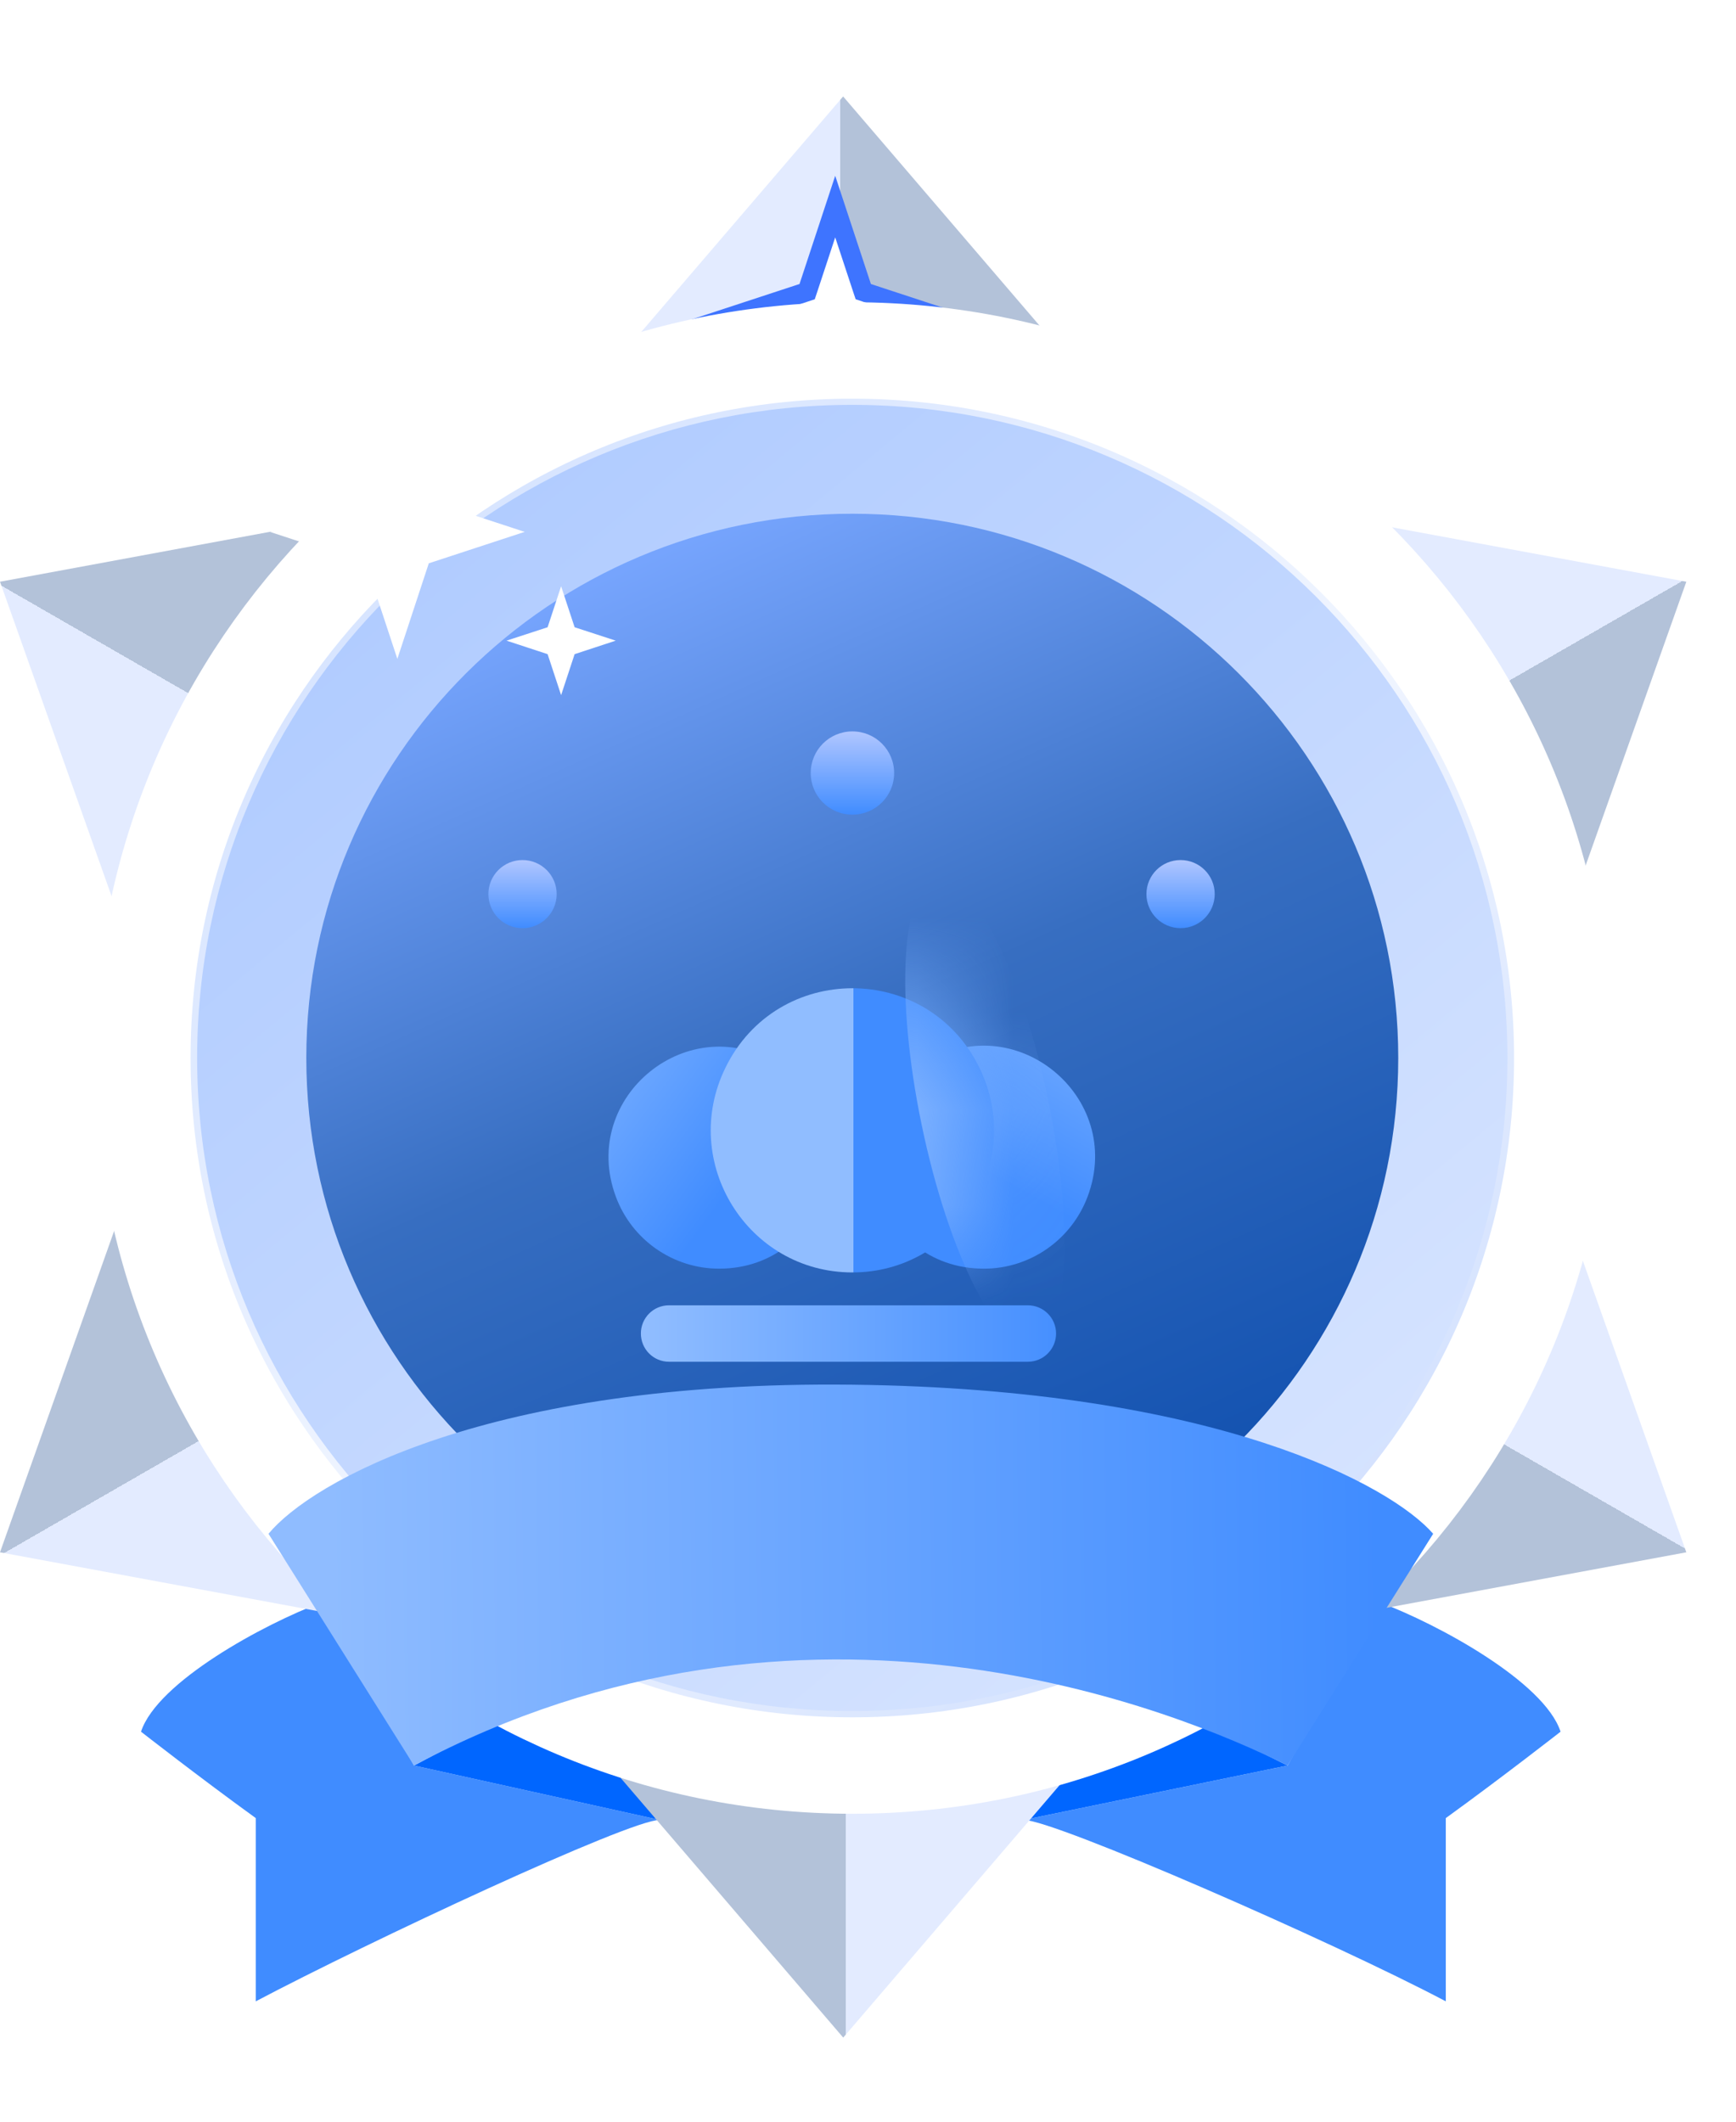 <svg width="18" height="22" viewBox="0 0 18 22" fill="none" xmlns="http://www.w3.org/2000/svg">
<path d="M1.462 17.956C1.631 17.441 2.73 16.842 3.34 16.614L4.293 18.307L6.84 18.871C6.523 18.871 3.822 20.134 2.652 20.752V18.852C2.071 18.432 1.462 17.956 1.462 17.956Z" fill="#408CFF"/>
<path d="M16.181 17.956C16.012 17.441 14.914 16.842 14.304 16.614L13.351 18.307L10.615 18.871C10.932 18.871 13.822 20.134 14.991 20.752V18.852C15.572 18.432 16.181 17.956 16.181 17.956Z" fill="#408CFF"/>
<path d="M5.708 17.554L6.84 18.871L4.293 18.307L5.708 17.554Z" fill="#0066FF"/>
<path d="M11.841 17.554L10.614 18.871L13.35 18.307L11.841 17.554Z" fill="#0066FF"/>
<path d="M8.742 1L11.765 4.527H5.719L8.742 1Z" fill="url(#paint0_linear_2379_621)"/>
<path d="M8.743 21.128L5.72 17.601H11.766L8.743 21.128Z" fill="url(#paint1_linear_2379_621)"/>
<g filter="url(#filter0_f_2379_621)">
<path d="M8.66 1.903L9.01 2.965L10.075 3.314L9.01 3.663L8.66 4.725L8.309 3.663L7.245 3.314L8.309 2.965L8.66 1.903Z" fill="white"/>
<path d="M8.66 2.142L8.939 2.988L8.951 3.024L8.987 3.036L9.833 3.314L8.987 3.591L8.951 3.603L8.939 3.639L8.66 4.485L8.381 3.639L8.369 3.603L8.333 3.591L7.486 3.314L8.333 3.036L8.369 3.024L8.381 2.988L8.66 2.142Z" stroke="#3E74FF" stroke-width="0.2"/>
</g>
<path d="M17.485 16.096L12.91 16.943L15.933 11.723L17.485 16.096Z" fill="url(#paint2_linear_2379_621)"/>
<path d="M0 6.032L4.575 5.186L1.552 10.406L0 6.032Z" fill="url(#paint3_linear_2379_621)"/>
<path d="M17.485 6.032L15.933 10.406L12.91 5.186L17.485 6.032Z" fill="url(#paint4_linear_2379_621)"/>
<path d="M0 16.096L1.553 11.723L4.576 16.943L0 16.096Z" fill="url(#paint5_linear_2379_621)"/>
<path d="M16.199 10.97C16.199 15.019 12.906 18.307 8.837 18.307C4.769 18.307 1.476 15.019 1.476 10.97C1.476 6.921 4.769 3.634 8.837 3.634C12.906 3.634 16.199 6.921 16.199 10.97Z" fill="url(#paint6_linear_2379_621)" stroke="white"/>
<path d="M8.837 17.742C12.589 17.742 15.63 14.71 15.63 10.97C15.63 7.23 12.589 4.198 8.837 4.198C5.086 4.198 2.044 7.23 2.044 10.97C2.044 14.71 5.086 17.742 8.837 17.742Z" fill="url(#paint7_linear_2379_621)"/>
<g filter="url(#filter1_ii_2379_621)">
<path d="M8.837 16.614C11.963 16.614 14.498 14.087 14.498 10.97C14.498 7.853 11.963 5.327 8.837 5.327C5.711 5.327 3.176 7.853 3.176 10.97C3.176 14.087 5.711 16.614 8.837 16.614Z" fill="url(#paint8_linear_2379_621)"/>
</g>
<path d="M6.385 12.407C6.001 11.37 7.155 10.441 8.078 11.043C9.033 11.666 8.594 13.155 7.456 13.155C6.979 13.155 6.551 12.857 6.385 12.407Z" fill="url(#paint9_linear_2379_621)"/>
<path d="M11.277 12.408C11.667 11.369 10.513 10.431 9.582 11.03C8.617 11.652 9.055 13.155 10.202 13.155C10.68 13.155 11.108 12.857 11.277 12.408Z" fill="url(#paint10_linear_2379_621)"/>
<path d="M7.521 11.073C8.057 9.972 9.619 9.972 10.156 11.073C10.633 12.052 9.923 13.194 8.838 13.194C7.753 13.194 7.043 12.052 7.521 11.073Z" fill="url(#paint11_linear_2379_621)"/>
<mask id="mask0_2379_621" style="mask-type:alpha" maskUnits="userSpaceOnUse" x="7" y="10" width="4" height="4">
<path d="M7.521 11.073C8.057 9.972 9.619 9.972 10.156 11.073C10.633 12.052 9.923 13.194 8.838 13.194C7.753 13.194 7.043 12.052 7.521 11.073Z" fill="url(#paint12_linear_2379_621)"/>
</mask>
<g mask="url(#mask0_2379_621)">
<g filter="url(#filter2_f_2379_621)">
<path d="M9.557 11.666C9.835 13.004 10.353 14.027 10.714 13.953C11.076 13.878 11.144 12.733 10.866 11.396C10.588 10.059 10.07 9.035 9.709 9.109C9.347 9.184 9.279 10.329 9.557 11.666Z" fill="#7BB0FF"/>
</g>
</g>
<path d="M8.838 8.447C9.078 8.447 9.271 8.254 9.271 8.016C9.271 7.777 9.078 7.584 8.838 7.584C8.599 7.584 8.406 7.777 8.406 8.016C8.406 8.254 8.599 8.447 8.838 8.447Z" fill="url(#paint13_linear_2379_621)"/>
<path d="M5.418 9.624C5.613 9.624 5.772 9.466 5.772 9.271C5.772 9.076 5.613 8.918 5.418 8.918C5.222 8.918 5.064 9.076 5.064 9.271C5.064 9.466 5.222 9.624 5.418 9.624Z" fill="url(#paint14_linear_2379_621)"/>
<path d="M12.241 9.624C12.437 9.624 12.595 9.466 12.595 9.271C12.595 9.076 12.437 8.918 12.241 8.918C12.045 8.918 11.887 9.076 11.887 9.271C11.887 9.466 12.045 9.624 12.241 9.624Z" fill="url(#paint15_linear_2379_621)"/>
<path d="M10.658 13.535H6.936C6.775 13.535 6.645 13.666 6.645 13.827C6.645 13.989 6.775 14.12 6.936 14.12H10.658C10.819 14.12 10.95 13.989 10.95 13.827C10.95 13.666 10.819 13.535 10.658 13.535Z" fill="url(#paint16_linear_2379_621)"/>
<path d="M5.818 6.079L5.958 6.504L6.384 6.643L5.958 6.783L5.818 7.208L5.678 6.783L5.252 6.643L5.678 6.504L5.818 6.079Z" fill="white"/>
<path d="M4.12 4.198L4.446 5.189L5.44 5.515L4.446 5.841L4.12 6.832L3.793 5.841L2.799 5.515L3.793 5.189L4.12 4.198Z" fill="white"/>
<path d="M2.784 15.904L4.293 18.307C8.35 16.143 12.218 17.742 13.35 18.307L14.86 15.904C14.428 15.407 12.619 14.402 8.837 14.358C5.054 14.313 3.225 15.37 2.784 15.904Z" fill="url(#paint17_linear_2379_621)"/>
<defs>
<filter id="filter0_f_2379_621" x="5.865" y="0.523" width="5.589" height="5.582" filterUnits="userSpaceOnUse" color-interpolation-filters="sRGB">
<feFlood flood-opacity="0" result="BackgroundImageFix"/>
<feBlend mode="normal" in="SourceGraphic" in2="BackgroundImageFix" result="shape"/>
<feGaussianBlur stdDeviation="0.65" result="effect1_foregroundBlur_2379_621"/>
</filter>
<filter id="filter1_ii_2379_621" x="3.176" y="3.327" width="11.321" height="15.287" filterUnits="userSpaceOnUse" color-interpolation-filters="sRGB">
<feFlood flood-opacity="0" result="BackgroundImageFix"/>
<feBlend mode="normal" in="SourceGraphic" in2="BackgroundImageFix" result="shape"/>
<feColorMatrix in="SourceAlpha" type="matrix" values="0 0 0 0 0 0 0 0 0 0 0 0 0 0 0 0 0 0 127 0" result="hardAlpha"/>
<feOffset dy="2"/>
<feGaussianBlur stdDeviation="5"/>
<feComposite in2="hardAlpha" operator="arithmetic" k2="-1" k3="1"/>
<feColorMatrix type="matrix" values="0 0 0 0 0 0 0 0 0 0.193 0 0 0 0 0.487 0 0 0 1 0"/>
<feBlend mode="normal" in2="shape" result="effect1_innerShadow_2379_621"/>
<feColorMatrix in="SourceAlpha" type="matrix" values="0 0 0 0 0 0 0 0 0 0 0 0 0 0 0 0 0 0 127 0" result="hardAlpha"/>
<feOffset dy="-2"/>
<feGaussianBlur stdDeviation="5"/>
<feComposite in2="hardAlpha" operator="arithmetic" k2="-1" k3="1"/>
<feColorMatrix type="matrix" values="0 0 0 0 0.438 0 0 0 0 0.629 0 0 0 0 1 0 0 0 1 0"/>
<feBlend mode="normal" in2="effect1_innerShadow_2379_621" result="effect2_innerShadow_2379_621"/>
</filter>
<filter id="filter2_f_2379_621" x="3.386" y="3.106" width="13.651" height="16.851" filterUnits="userSpaceOnUse" color-interpolation-filters="sRGB">
<feFlood flood-opacity="0" result="BackgroundImageFix"/>
<feBlend mode="normal" in="SourceGraphic" in2="BackgroundImageFix" result="shape"/>
<feGaussianBlur stdDeviation="3" result="effect1_foregroundBlur_2379_621"/>
</filter>
<linearGradient id="paint0_linear_2379_621" x1="7.486" y1="2.411" x2="9.999" y2="2.411" gradientUnits="userSpaceOnUse">
<stop offset="0.489" stop-color="#E3EBFF"/>
<stop offset="0.489" stop-color="#D1E5EE"/>
<stop offset="0.489" stop-color="#B3C2D9"/>
</linearGradient>
<linearGradient id="paint1_linear_2379_621" x1="10" y1="19.718" x2="7.486" y2="19.718" gradientUnits="userSpaceOnUse">
<stop offset="0.489" stop-color="#E3EBFF"/>
<stop offset="0.489" stop-color="#D1E5EE"/>
<stop offset="0.489" stop-color="#B3C2D9"/>
</linearGradient>
<linearGradient id="paint2_linear_2379_621" x1="16.888" y1="14.306" x2="15.637" y2="16.479" gradientUnits="userSpaceOnUse">
<stop offset="0.489" stop-color="#E3EBFF"/>
<stop offset="0.489" stop-color="#D1E5EE"/>
<stop offset="0.489" stop-color="#B3C2D9"/>
</linearGradient>
<linearGradient id="paint3_linear_2379_621" x1="0.597" y1="7.823" x2="1.848" y2="5.649" gradientUnits="userSpaceOnUse">
<stop offset="0.489" stop-color="#E3EBFF"/>
<stop offset="0.489" stop-color="#D1E5EE"/>
<stop offset="0.489" stop-color="#B3C2D9"/>
</linearGradient>
<linearGradient id="paint4_linear_2379_621" x1="15.632" y1="5.652" x2="16.883" y2="7.826" gradientUnits="userSpaceOnUse">
<stop offset="0.489" stop-color="#E3EBFF"/>
<stop offset="0.489" stop-color="#D1E5EE"/>
<stop offset="0.489" stop-color="#B3C2D9"/>
</linearGradient>
<linearGradient id="paint5_linear_2379_621" x1="1.854" y1="16.476" x2="0.603" y2="14.303" gradientUnits="userSpaceOnUse">
<stop offset="0.489" stop-color="#E3EBFF"/>
<stop offset="0.489" stop-color="#D1E5EE"/>
<stop offset="0.489" stop-color="#B3C2D9"/>
</linearGradient>
<linearGradient id="paint6_linear_2379_621" x1="3.878" y1="5.235" x2="14.158" y2="16.736" gradientUnits="userSpaceOnUse">
<stop stop-color="#D5E3FF"/>
<stop offset="0.521" stop-color="#F0F5FF"/>
<stop offset="1" stop-color="#D0DFFE"/>
</linearGradient>
<linearGradient id="paint7_linear_2379_621" x1="4.497" y1="5.797" x2="13.146" y2="16.263" gradientUnits="userSpaceOnUse">
<stop stop-color="#B1CCFF"/>
<stop offset="1" stop-color="#D5E3FF"/>
</linearGradient>
<linearGradient id="paint8_linear_2379_621" x1="5.091" y1="6.323" x2="9.729" y2="16.624" gradientUnits="userSpaceOnUse">
<stop stop-color="#78A6FF"/>
<stop offset="0.484" stop-color="#376EC1"/>
<stop offset="1" stop-color="#1352B0"/>
</linearGradient>
<linearGradient id="paint9_linear_2379_621" x1="5.551" y1="10.291" x2="7.844" y2="11.963" gradientUnits="userSpaceOnUse">
<stop stop-color="#90BDFF"/>
<stop offset="1" stop-color="#408CFF"/>
</linearGradient>
<linearGradient id="paint10_linear_2379_621" x1="11.887" y1="9.805" x2="10.501" y2="12.307" gradientUnits="userSpaceOnUse">
<stop stop-color="#90BDFF"/>
<stop offset="1" stop-color="#408CFF"/>
</linearGradient>
<linearGradient id="paint11_linear_2379_621" x1="7.635" y1="10.853" x2="10.076" y2="10.853" gradientUnits="userSpaceOnUse">
<stop offset="0.497" stop-color="#90BDFF"/>
<stop offset="0.497" stop-color="#408CFF"/>
</linearGradient>
<linearGradient id="paint12_linear_2379_621" x1="7.635" y1="10.853" x2="10.076" y2="10.853" gradientUnits="userSpaceOnUse">
<stop offset="0.417" stop-color="#B1B0D8"/>
<stop offset="0.497" stop-color="#FFCC1D"/>
</linearGradient>
<linearGradient id="paint13_linear_2379_621" x1="8.838" y1="7.584" x2="8.838" y2="8.447" gradientUnits="userSpaceOnUse">
<stop stop-color="#B0C6FF"/>
<stop offset="1" stop-color="#408CFF"/>
</linearGradient>
<linearGradient id="paint14_linear_2379_621" x1="5.418" y1="8.918" x2="5.418" y2="9.624" gradientUnits="userSpaceOnUse">
<stop stop-color="#B0C6FF"/>
<stop offset="1" stop-color="#408CFF"/>
</linearGradient>
<linearGradient id="paint15_linear_2379_621" x1="12.241" y1="8.918" x2="12.241" y2="9.624" gradientUnits="userSpaceOnUse">
<stop stop-color="#B0C6FF"/>
<stop offset="1" stop-color="#408CFF"/>
</linearGradient>
<linearGradient id="paint16_linear_2379_621" x1="6.694" y1="13.827" x2="10.999" y2="13.827" gradientUnits="userSpaceOnUse">
<stop stop-color="#90BDFF"/>
<stop offset="1" stop-color="#458FFF"/>
</linearGradient>
<linearGradient id="paint17_linear_2379_621" x1="3.43" y1="16.64" x2="14.303" y2="16.52" gradientUnits="userSpaceOnUse">
<stop stop-color="#8FBCFF"/>
<stop offset="1" stop-color="#408CFF"/>
</linearGradient>
</defs>
</svg>
